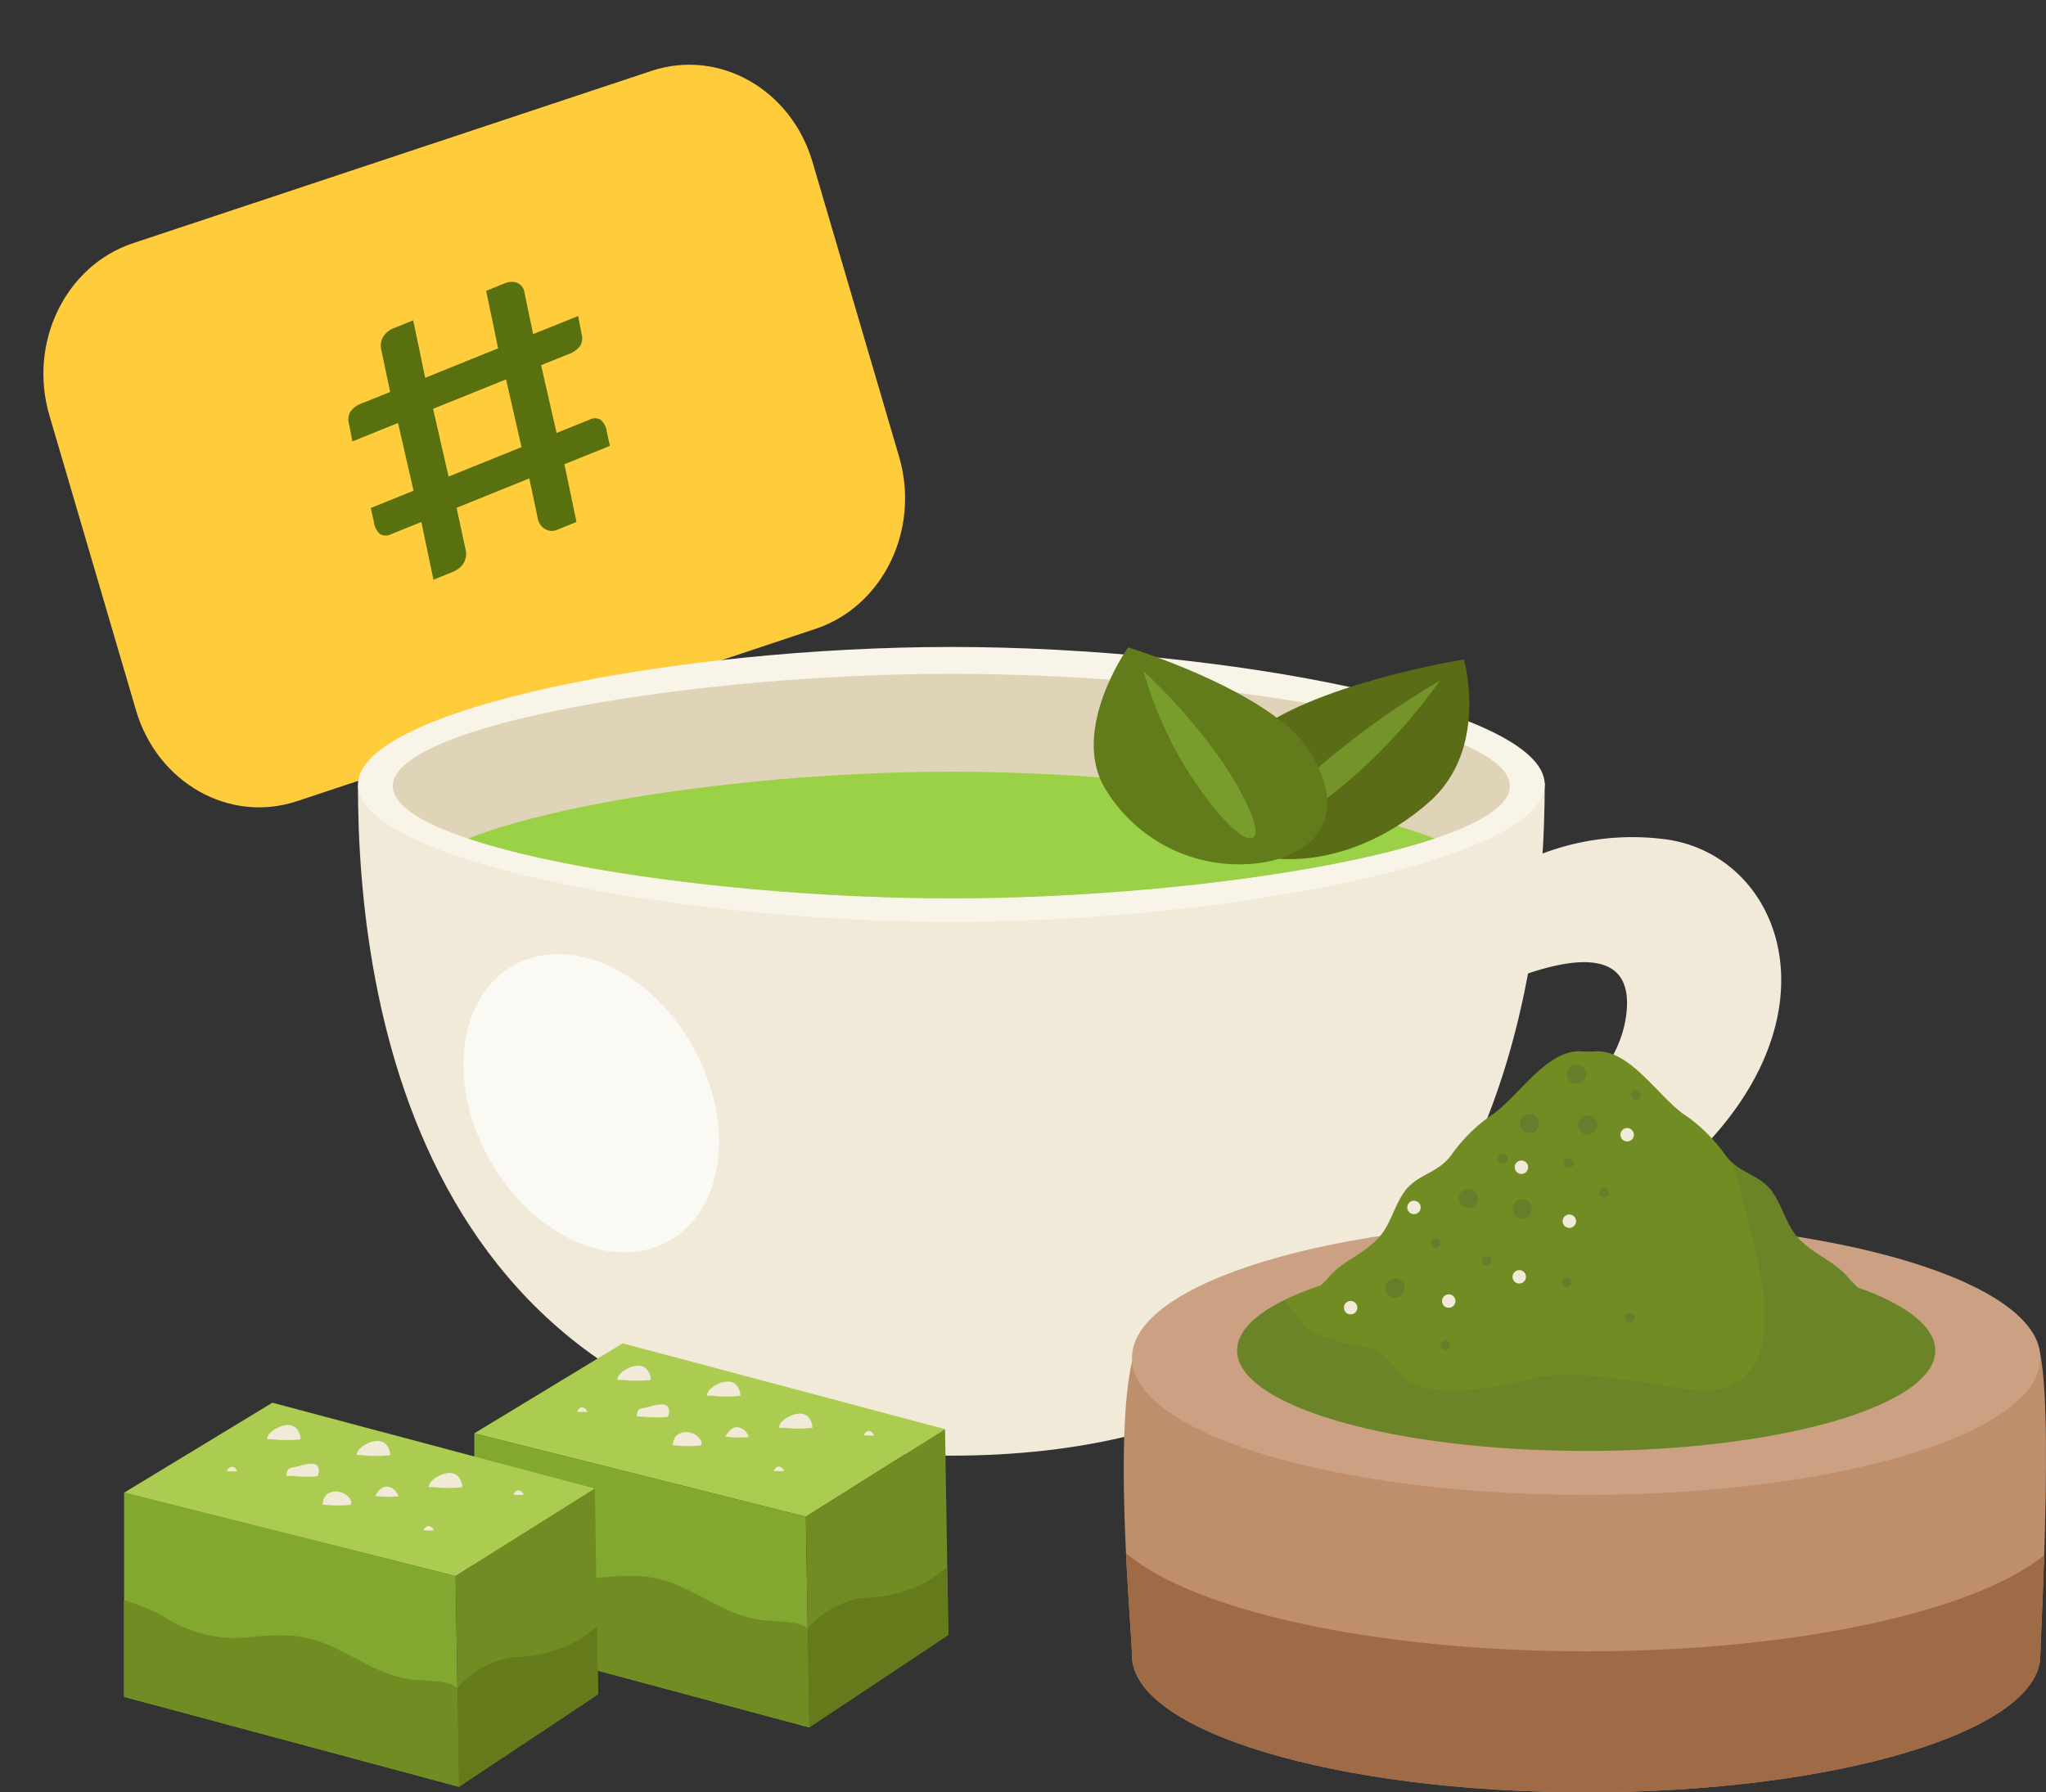 <svg xmlns="http://www.w3.org/2000/svg" width="159.319" height="139.59" viewBox="0 0 159.319 139.59">
  <rect x="0" y="0" width="159.319" height="139.59" fill="#333333" stroke="none"/>
  <g id="그룹_1489" data-name="그룹 1489" transform="translate(-789.962 -3312.878)">
    <g id="그룹_649" data-name="그룹 649" transform="translate(789.962 3312.878)">
      <g id="그룹_645" data-name="그룹 645" transform="matrix(0.995, 0.105, -0.105, 0.995, 6.387, 0)">
        <g id="그룹_643" data-name="그룹 643" transform="translate(0 0)">
          <path id="패스_4315" data-name="패스 4315" d="M5.932,18.411,44.659.834c5.041-2.284,10.951.282,13.2,5.73l9.113,22.122c2.246,5.451-.024,11.719-5.07,14.006L47.062,49.444l3.57,8.668-9.124-6.153L23.174,60.267c-5.041,2.285-10.95-.277-13.195-5.726L.866,32.416C-1.378,26.968.89,20.7,5.932,18.411Z" fill="#ffcc3b"/>
        </g>
      </g>
      <g id="그룹_604" data-name="그룹 604" transform="translate(24.047 28.231) rotate(-22)">
        <path id="패스_4252" data-name="패스 4252" d="M20.8,4.5l-.279,1.442a1.183,1.183,0,0,1-.456.784,2,2,0,0,1-1.12.246H16.69l-.857,5.345h2.778a.9.9,0,0,1,.775.315,1.448,1.448,0,0,1,.106,1.071l-.185,1.1H15.484l-.811,4.522H13a.952.952,0,0,1-.456-.114,1.061,1.061,0,0,1-.36-.309,1.182,1.182,0,0,1-.2-.447,1.226,1.226,0,0,1,0-.537l.554-3.115H6.428L5.86,18.087a1.42,1.42,0,0,1-.585.95,1.483,1.483,0,0,1-.475.216,2.075,2.075,0,0,1-.539.069h-1.6L3.473,14.8H.926a.9.9,0,0,1-.777-.315,1.453,1.453,0,0,1-.106-1.069l.187-1.1H3.82l.857-5.345H.845L1.122,5.53a1.2,1.2,0,0,1,.458-.779A1.946,1.946,0,0,1,2.7,4.5H5.013l.6-3.354A1.3,1.3,0,0,1,6.144.3,1.637,1.637,0,0,1,7.121,0H8.767L7.956,4.5h6.126L14.893,0h1.6a1.315,1.315,0,0,1,.5.093,1.1,1.1,0,0,1,.383.246A.921.921,0,0,1,17.6.7a.909.909,0,0,1,.023.464l-.6,3.331ZM13.747,6.972H7.62l-.857,5.345h6.126Z" transform="translate(0 0)" fill="#59700e"/>
      </g>
    </g>
    <g id="그룹_1058" data-name="그룹 1058" transform="translate(817.833 3363.264)">
      <g id="그룹_1057" data-name="그룹 1057" transform="translate(0 0)">
        <g id="그룹_1053" data-name="그룹 1053">
          <g id="그룹_1052" data-name="그룹 1052" transform="translate(0 10.584)">
            <g id="그룹_1051" data-name="그룹 1051">
              <path id="패스_4724" data-name="패스 4724" d="M372.6,146.156c0,16.661,4.618,52.175,46.206,52.175s46.208-35.736,46.208-52.4Z" transform="translate(-372.598 -145.933)" fill="#f1ead8"/>
            </g>
          </g>
          <path id="패스_4725" data-name="패스 4725" d="M465.012,147.284c0,5.912-24.882,10.7-46.208,10.7S372.6,153.2,372.6,147.284s24.884-10.709,46.206-10.709S465.012,141.37,465.012,147.284Z" transform="translate(-372.598 -136.575)" fill="#f9f4e8"/>
          <path id="패스_4726" data-name="패스 4726" d="M461.983,147.167c0,4.828-23.667,8.743-43.494,8.743S375,152,375,147.167s23.668-8.744,43.492-8.744S461.983,142.339,461.983,147.167Z" transform="translate(-372.284 -136.333)" fill="#e0d4b8"/>
          <path id="패스_4727" data-name="패스 4727" d="M417.811,155.026c13.763,0,29.37-1.888,37.634-4.655-7.828-3.079-23.754-5.206-37.634-5.206s-29.8,2.127-37.631,5.206C388.442,153.139,404.05,155.026,417.811,155.026Z" transform="translate(-371.605 -135.45)" fill="#9bd146"/>
          <path id="패스_4728" data-name="패스 4728" d="M446.1,159.915a19.75,19.75,0,0,1,19.466-10.128c13.856,1.312,18.37,28.71-28.7,39.277l3.3-9.345s21.313-5.608,22.762-16.111-18.545,2.009-18.545,2.009" transform="translate(-364.179 -134.858)" fill="#f1ead8"/>
          <path id="패스_4729" data-name="패스 4729" d="M397.7,164.874c3.351,5.922,2.54,12.716-1.815,15.183s-10.6-.336-13.952-6.256-2.541-12.716,1.814-15.181S394.345,158.953,397.7,164.874Z" transform="translate(-371.646 -133.804)" fill="#fff" opacity="0.7"/>
        </g>
        <g id="그룹_1056" data-name="그룹 1056" transform="translate(57.301 0.035)">
          <g id="그룹_1054" data-name="그룹 1054" transform="translate(8.655 0.938)">
            <path id="패스_4730" data-name="패스 4730" d="M448.376,148.541c-4.705,4.141-10.424,5.268-14.328,3.884s-4.512-4.759.191-8.9,16.841-6.092,16.841-6.092S453.078,144.4,448.376,148.541Z" transform="translate(-430.914 -137.435)" fill="#5a6d16"/>
            <path id="패스_4731" data-name="패스 4731" d="M442.282,146.046c-3.661,3.223-6.216,4.775-6.913,4.529s.731-2.2,4.4-5.423a66.341,66.341,0,0,1,8.868-6.251A43.929,43.929,0,0,1,442.282,146.046Z" transform="translate(-430.353 -137.243)" fill="#9bd146" opacity="0.4"/>
          </g>
          <g id="그룹_1055" data-name="그룹 1055">
            <path id="패스_4732" data-name="패스 4732" d="M440,144.6c2.979,4.612,1.074,7.831-3.274,8.708a12.15,12.15,0,0,1-12.473-5.532c-2.981-4.611,1.683-11.171,1.683-11.171S437.026,139.99,440,144.6Z" transform="translate(-423.262 -136.606)" fill="#627c1c"/>
            <path id="패스_4733" data-name="패스 4733" d="M432.91,145.421c2.32,3.592,2.953,5.67,2.177,5.825s-2.665-1.667-4.984-5.258a30.707,30.707,0,0,1-3.418-7.747A44.759,44.759,0,0,1,432.91,145.421Z" transform="translate(-422.813 -136.392)" fill="#9bd146" opacity="0.4"/>
          </g>
        </g>
      </g>
    </g>
    <g id="그룹_952" data-name="그룹 952" transform="translate(877.466 3394.755)">
      <g id="그룹_949" data-name="그룹 949" transform="translate(0 13.22)">
        <path id="패스_4553" data-name="패스 4553" d="M240.925,385.949c0,5.889-15.834,10.663-35.367,10.663s-35.367-4.775-35.367-10.663c0-2.152-2.167-23.906,1.468-25.581,6.316-2.911,21.5,6.863,33.9,6.863,14.649,0,29.484-9.776,34.853-5.948C242.2,362.559,240.925,384.476,240.925,385.949Z" transform="translate(-169.55 -352.121)" fill="#bf8e6d"/>
        <path id="패스_4554" data-name="패스 4554" d="M240.98,391.607c0-.538.171-3.812.3-7.806-5.357,4.37-19.3,7.487-35.658,7.487-16.551,0-30.622-3.191-35.839-7.642.189,3.942.464,7.195.464,7.96,0,5.889,15.834,10.663,35.367,10.663S240.98,397.5,240.98,391.607Z" transform="translate(-169.605 -357.778)" fill="#9f6b46"/>
        <path id="패스_4555" data-name="패스 4555" d="M241.125,360.383c0,5.89-15.834,10.663-35.367,10.663s-35.367-4.773-35.367-10.663,15.834-10.663,35.367-10.663S241.125,354.493,241.125,360.383Z" transform="translate(-169.75 -349.72)" fill="#cca183"/>
      </g>
      <g id="그룹_951" data-name="그룹 951" transform="translate(8.826)">
        <path id="패스_4556" data-name="패스 4556" d="M229.447,350.768c-.255-.262-.483-.5-.662-.681-1.06-1.31-2.5-1.745-3.754-2.949-1.155-1.09-1.347-2.619-2.31-3.931-1.059-1.31-2.5-1.31-3.562-2.729a12.856,12.856,0,0,0-2.888-2.948c-2.31-1.42-4.525-5.459-7.414-5.132h-.76c-2.889-.328-5.1,3.712-7.414,5.132a12.871,12.871,0,0,0-2.888,2.948c-1.058,1.419-2.5,1.419-3.562,2.729-.963,1.312-1.155,2.84-2.311,3.931-1.251,1.2-2.7,1.639-3.754,2.949-.138.145-.306.316-.493.508-4.079,1.367-6.547,3.144-6.547,5.086,0,4.319,12.171,7.822,27.182,7.822s27.182-3.5,27.182-7.822C235.489,353.82,233.223,352.112,229.447,350.768Z" transform="translate(-181.126 -332.381)" fill="#708c23"/>
        <path id="패스_4557" data-name="패스 4557" d="M235.489,358.386c0-1.862-2.266-3.571-6.043-4.914-.255-.261-.483-.5-.662-.681-1.06-1.31-2.5-1.745-3.754-2.948-1.155-1.09-1.347-2.619-2.31-3.931-.888-1.1-2.042-1.284-3.017-2.147.548,1.907,1.692,6.028,2.266,9.155.772,4.205.172,9.353-5.662,8.495s-9.266-1.63-12.612-.772-7.979,1.545-9.695-.343-2.059-2.059-3.347-2.23a15.185,15.185,0,0,1-4.118-1.372c-.166-.167-.973-1.4-1.733-2.233-2.332,1.153-3.676,2.492-3.676,3.922,0,4.319,12.171,7.822,27.182,7.822S235.489,362.706,235.489,358.386Z" transform="translate(-181.126 -335.085)" fill="#41444f" opacity="0.1"/>
        <g id="그룹_950" data-name="그룹 950" transform="translate(8.319 1.05)">
          <path id="패스_4558" data-name="패스 4558" d="M216.3,334.5a.743.743,0,1,1-.744-.743A.743.743,0,0,1,216.3,334.5Z" transform="translate(-197.447 -333.758)" fill="#41444f" opacity="0.2"/>
          <path id="패스_4559" data-name="패스 4559" d="M211.5,339.526a.743.743,0,1,1-.745-.743A.744.744,0,0,1,211.5,339.526Z" transform="translate(-196.307 -334.952)" fill="#41444f" opacity="0.2"/>
          <path id="패스_4560" data-name="패스 4560" d="M217.426,339.677a.743.743,0,1,1-.744-.743A.744.744,0,0,1,217.426,339.677Z" transform="translate(-197.714 -334.987)" fill="#41444f" opacity="0.2"/>
          <path id="패스_4561" data-name="패스 4561" d="M205.272,347.178a.743.743,0,1,1-.743-.743A.744.744,0,0,1,205.272,347.178Z" transform="translate(-194.828 -336.769)" fill="#41444f" opacity="0.2"/>
          <path id="패스_4562" data-name="패스 4562" d="M210.75,348.229a.743.743,0,1,1-.745-.743A.744.744,0,0,1,210.75,348.229Z" transform="translate(-196.129 -337.019)" fill="#41444f" opacity="0.2"/>
          <path id="패스_4563" data-name="패스 4563" d="M197.771,356.33a.743.743,0,1,1-.743-.743A.743.743,0,0,1,197.771,356.33Z" transform="translate(-193.046 -338.943)" fill="#41444f" opacity="0.2"/>
          <path id="패스_4564" data-name="패스 4564" d="M206.893,353.669a.372.372,0,1,1-.371-.371A.372.372,0,0,1,206.893,353.669Z" transform="translate(-195.389 -338.399)" fill="#41444f" opacity="0.2"/>
          <path id="패스_4565" data-name="패스 4565" d="M208.506,343.241a.372.372,0,1,1-.371-.371A.372.372,0,0,1,208.506,343.241Z" transform="translate(-195.772 -335.922)" fill="#41444f" opacity="0.2"/>
          <path id="패스_4566" data-name="패스 4566" d="M215.257,343.693a.372.372,0,1,1-.371-.373A.372.372,0,0,1,215.257,343.693Z" transform="translate(-197.376 -336.029)" fill="#41444f" opacity="0.2"/>
          <path id="패스_4567" data-name="패스 4567" d="M201.679,351.869a.372.372,0,1,1-.372-.371A.373.373,0,0,1,201.679,351.869Z" transform="translate(-194.15 -337.972)" fill="#41444f" opacity="0.2"/>
          <path id="패스_4568" data-name="패스 4568" d="M202.655,362.3a.372.372,0,1,1-.372-.372A.373.373,0,0,1,202.655,362.3Z" transform="translate(-194.382 -340.448)" fill="#41444f" opacity="0.2"/>
          <path id="패스_4569" data-name="패스 4569" d="M215.032,355.845a.372.372,0,1,1-.372-.372A.373.373,0,0,1,215.032,355.845Z" transform="translate(-197.322 -338.916)" fill="#41444f" opacity="0.2"/>
          <path id="패스_4570" data-name="패스 4570" d="M222.084,336.715a.372.372,0,1,1-.373-.371A.372.372,0,0,1,222.084,336.715Z" transform="translate(-198.997 -334.372)" fill="#41444f" opacity="0.2"/>
          <path id="패스_4571" data-name="패스 4571" d="M218.858,346.693a.372.372,0,1,1-.372-.371A.373.373,0,0,1,218.858,346.693Z" transform="translate(-198.231 -336.742)" fill="#41444f" opacity="0.2"/>
          <path id="패스_4572" data-name="패스 4572" d="M221.324,340.739a.522.522,0,1,1-.522-.521A.523.523,0,0,1,221.324,340.739Z" transform="translate(-198.746 -335.292)" fill="#f1ead8"/>
          <path id="패스_4573" data-name="패스 4573" d="M210.523,344.059a.522.522,0,1,1-.522-.522A.524.524,0,0,1,210.523,344.059Z" transform="translate(-196.18 -336.081)" fill="#f1ead8"/>
          <path id="패스_4574" data-name="패스 4574" d="M215.417,349.572a.522.522,0,1,1-.521-.522A.523.523,0,0,1,215.417,349.572Z" transform="translate(-197.342 -337.39)" fill="#f1ead8"/>
          <path id="패스_4575" data-name="패스 4575" d="M203.1,357.73a.522.522,0,1,1-.523-.522A.524.524,0,0,1,203.1,357.73Z" transform="translate(-194.416 -339.328)" fill="#f1ead8"/>
          <path id="패스_4576" data-name="패스 4576" d="M210.3,355.255a.522.522,0,1,1-.522-.523A.523.523,0,0,1,210.3,355.255Z" transform="translate(-196.126 -338.74)" fill="#f1ead8"/>
          <path id="패스_4577" data-name="패스 4577" d="M193.082,358.405a.522.522,0,1,1-.522-.522A.524.524,0,0,1,193.082,358.405Z" transform="translate(-192.037 -339.488)" fill="#f1ead8"/>
          <path id="패스_4578" data-name="패스 4578" d="M199.552,348.166a.522.522,0,1,1-.523-.522A.524.524,0,0,1,199.552,348.166Z" transform="translate(-193.574 -337.056)" fill="#f1ead8"/>
          <path id="패스_4579" data-name="패스 4579" d="M221.484,359.483a.372.372,0,1,1-.372-.372A.374.374,0,0,1,221.484,359.483Z" transform="translate(-198.854 -339.78)" fill="#41444f" opacity="0.2"/>
        </g>
      </g>
    </g>
    <g id="그룹_975" data-name="그룹 975" transform="translate(799.621 3417.5)">
      <g id="그룹_964" data-name="그룹 964" transform="translate(27.273)">
        <path id="패스_4582" data-name="패스 4582" d="M141.271,404.452l-25.823-6.488v15.9l26.082,7.007Z" transform="translate(-115.448 -390.957)" fill="#82a82f"/>
        <path id="패스_4583" data-name="패스 4583" d="M127,389.632l-11.549,7.007,25.823,6.488,10.834-6.812Z" transform="translate(-115.448 -389.632)" fill="#abcc50"/>
        <path id="패스_4584" data-name="패스 4584" d="M156.99,397.579l-10.834,6.812.259,16.414,10.835-7.2Z" transform="translate(-120.333 -390.896)" fill="#708c23"/>
        <path id="패스_4585" data-name="패스 4585" d="M141.409,414.748c-.73-.611-2.473-.541-3.415-.637-2.044-.193-3.7-1.263-5.45-2.14-2.822-1.46-4.379-1.46-7.4-1.167a10.064,10.064,0,0,1-6.521-1.556,14.459,14.459,0,0,0-3.179-1.33v7.524l26.082,7.007Z" transform="translate(-115.448 -392.541)" fill="#708c23"/>
        <path id="패스_4586" data-name="패스 4586" d="M146.441,422.83l10.835-7.2-.086-5.321c-.438.352-.855.706-1.244.974a10.569,10.569,0,0,1-5.354,1.461,7.154,7.154,0,0,0-4.272,2.4Z" transform="translate(-120.359 -392.921)" fill="#657a1a"/>
        <g id="그룹_955" data-name="그룹 955" transform="translate(10.648 1.742)">
          <path id="패스_4587" data-name="패스 4587" d="M128.934,392.319c.461-.468,1.55-.934,2.07-.323a1.268,1.268,0,0,1,.292.919,1.233,1.233,0,0,1-.4.868c-.207.151-.428.051-.633-.039-.278-.124-.574-.194-.856-.31-.244-.1-.73-.311-.708-.645A.737.737,0,0,1,128.934,392.319Z" transform="translate(-128.204 -391.704)" fill="#f1ead8"/>
          <path id="패스_4588" data-name="패스 4588" d="M129.239,393.032a3.3,3.3,0,0,0-1.129.05c.006.131.02.257.032.386a3.593,3.593,0,0,0,1.15,1.077,4.49,4.49,0,0,0,.557-.07,13.858,13.858,0,0,0,1.491-.343c.064-.176.131-.356.2-.533l.01-.017c.017-.207.027-.413.032-.621A9.866,9.866,0,0,1,129.239,393.032Z" transform="translate(-128.11 -391.904)" fill="#abcc50"/>
        </g>
        <g id="그룹_956" data-name="그룹 956" transform="translate(17.622 2.976)">
          <path id="패스_4589" data-name="패스 4589" d="M137.228,393.786c.461-.468,1.55-.933,2.071-.323a1.271,1.271,0,0,1,.292.918,1.24,1.24,0,0,1-.4.869c-.206.15-.429.05-.633-.041-.278-.124-.574-.192-.855-.309-.245-.1-.73-.311-.71-.644A.74.74,0,0,1,137.228,393.786Z" transform="translate(-136.497 -393.171)" fill="#f1ead8"/>
          <path id="패스_4590" data-name="패스 4590" d="M137.534,394.5a3.284,3.284,0,0,0-1.131.049c.006.13.022.256.033.386a3.591,3.591,0,0,0,1.15,1.076,4.327,4.327,0,0,0,.556-.068,13.778,13.778,0,0,0,1.492-.345c.064-.175.13-.354.2-.532a.1.1,0,0,1,.008-.017c.018-.206.029-.413.033-.621A9.767,9.767,0,0,1,137.534,394.5Z" transform="translate(-136.403 -393.371)" fill="#abcc50"/>
        </g>
        <g id="그룹_957" data-name="그룹 957" transform="translate(14.671 6.915)">
          <path id="패스_4591" data-name="패스 4591" d="M134.106,400.048c-.327-.572-.481-1.745.247-2.083a1.279,1.279,0,0,1,.964-.031,1.234,1.234,0,0,1,.728.619c.089.239-.067.426-.21.6-.194.232-.34.5-.531.738-.165.208-.5.621-.81.508A.727.727,0,0,1,134.106,400.048Z" transform="translate(-133.043 -397.855)" fill="#f1ead8"/>
          <path id="패스_4592" data-name="패스 4592" d="M134.023,399.089a3.278,3.278,0,0,0-1.129.05c.005.13.019.256.033.385a3.56,3.56,0,0,0,1.149,1.076c.18-.012.336.425.531.387.747-.145,1.15-.687,1.516-.8.064-.177.13-.356.2-.535,0-.005.007-.009.008-.017.018-.2.028-.411.031-.619A9.838,9.838,0,0,1,134.023,399.089Z" transform="translate(-132.894 -398.04)" fill="#abcc50"/>
        </g>
        <g id="그룹_958" data-name="그룹 958" transform="translate(23.234 5.473)">
          <path id="패스_4593" data-name="패스 4593" d="M143.9,396.756c.462-.468,1.55-.933,2.072-.324a1.272,1.272,0,0,1,.292.918,1.23,1.23,0,0,1-.4.867c-.205.152-.429.052-.632-.038-.277-.124-.574-.192-.855-.311-.245-.1-.73-.31-.71-.642A.739.739,0,0,1,143.9,396.756Z" transform="translate(-143.171 -396.141)" fill="#f1ead8"/>
          <path id="패스_4594" data-name="패스 4594" d="M144.208,397.468a3.3,3.3,0,0,0-1.131.051c.006.13.02.257.033.385a3.592,3.592,0,0,0,1.149,1.077,4.52,4.52,0,0,0,.557-.07,13.75,13.75,0,0,0,1.492-.343c.065-.177.131-.355.2-.534,0-.006.007-.009.009-.016.018-.205.028-.412.032-.621A9.9,9.9,0,0,1,144.208,397.468Z" transform="translate(-143.077 -396.341)" fill="#abcc50"/>
        </g>
        <g id="그룹_959" data-name="그룹 959" transform="translate(19.017 6.53)">
          <path id="패스_4595" data-name="패스 4595" d="M138.547,398.635c.063-.525.527-1.356,1.159-1.224a1.021,1.021,0,0,1,.637.442,1,1,0,0,1,.172.748c-.057.2-.248.241-.422.285-.239.056-.458.159-.7.223-.208.053-.617.161-.768-.063A.583.583,0,0,1,138.547,398.635Z" transform="translate(-138.139 -397.397)" fill="#f1ead8"/>
          <path id="패스_4596" data-name="패스 4596" d="M138.971,398.306a2.731,2.731,0,0,0-.908.041c.005.1.017.205.028.31a2.868,2.868,0,0,0,.922.865,3.753,3.753,0,0,0,.447-.056,11.151,11.151,0,0,0,1.2-.277c.051-.142.1-.285.162-.429a.07.07,0,0,1,.008-.012c.013-.167.02-.333.024-.5A7.867,7.867,0,0,1,138.971,398.306Z" transform="translate(-138.063 -397.533)" fill="#abcc50"/>
        </g>
        <g id="그룹_960" data-name="그룹 960" transform="translate(7.757 4.99)">
          <path id="패스_4597" data-name="패스 4597" d="M124.887,396.117c.027-.234.234-.6.515-.545a.458.458,0,0,1,.284.2.447.447,0,0,1,.077.332c-.027.088-.111.108-.188.127-.105.026-.2.072-.311.1-.091.024-.273.073-.341-.027A.262.262,0,0,1,124.887,396.117Z" transform="translate(-124.706 -395.566)" fill="#f1ead8"/>
          <path id="패스_4598" data-name="패스 4598" d="M125.076,395.97a1.161,1.161,0,0,0-.4.018c0,.047.007.092.011.138a1.288,1.288,0,0,0,.411.385,1.529,1.529,0,0,0,.2-.024,5.068,5.068,0,0,0,.534-.124c.023-.064.046-.127.072-.189l0-.007c.007-.075.009-.148.012-.223A3.446,3.446,0,0,1,125.076,395.97Z" transform="translate(-124.672 -395.626)" fill="#abcc50"/>
        </g>
        <g id="그룹_961" data-name="그룹 961" transform="translate(23.067 9.599)">
          <path id="패스_4599" data-name="패스 4599" d="M143.093,401.6c.028-.234.235-.6.516-.544a.475.475,0,0,1,.362.529c-.026.087-.112.106-.189.126-.106.024-.2.071-.309.1s-.276.072-.341-.028A.254.254,0,0,1,143.093,401.6Z" transform="translate(-142.913 -401.047)" fill="#f1ead8"/>
          <path id="패스_4600" data-name="패스 4600" d="M143.283,401.45a1.171,1.171,0,0,0-.4.018c0,.046.007.091.011.138a1.3,1.3,0,0,0,.411.385,1.345,1.345,0,0,0,.2-.026,4.334,4.334,0,0,0,.534-.123c.023-.062.047-.126.072-.189l0-.006c.008-.074.009-.148.012-.224A3.442,3.442,0,0,1,143.283,401.45Z" transform="translate(-142.879 -401.107)" fill="#abcc50"/>
        </g>
        <g id="그룹_962" data-name="그룹 962" transform="translate(30.073 6.825)">
          <path id="패스_4601" data-name="패스 4601" d="M151.426,398.3c.028-.233.235-.6.515-.544a.451.451,0,0,1,.283.2.438.438,0,0,1,.077.334c-.025.087-.11.107-.188.126-.107.025-.205.072-.31.1s-.275.072-.341-.027A.262.262,0,0,1,151.426,398.3Z" transform="translate(-151.244 -397.747)" fill="#f1ead8"/>
          <path id="패스_4602" data-name="패스 4602" d="M151.615,398.151a1.227,1.227,0,0,0-.4.018c0,.047.008.093.012.139a1.286,1.286,0,0,0,.412.386,1.751,1.751,0,0,0,.2-.025,4.975,4.975,0,0,0,.533-.124c.023-.061.048-.126.073-.19l0-.006c.007-.074.01-.148.011-.223A3.489,3.489,0,0,1,151.615,398.151Z" transform="translate(-151.21 -397.808)" fill="#abcc50"/>
        </g>
        <g id="그룹_963" data-name="그룹 963" transform="translate(12.204 4.755)">
          <path id="패스_4603" data-name="패스 4603" d="M132.989,396.008c-.127.644-.78,1.632-1.551,1.409a1.263,1.263,0,0,1-.748-.606,1.229,1.229,0,0,1-.144-.944c.087-.241.329-.278.549-.315.3-.05.585-.156.885-.211.261-.048.78-.141.946.147A.747.747,0,0,1,132.989,396.008Z" transform="translate(-130.047 -395.287)" fill="#f1ead8"/>
          <path id="패스_4604" data-name="패스 4604" d="M131.091,396.427a3.3,3.3,0,0,0-1.13.05c.008.13.02.257.033.385a3.574,3.574,0,0,0,1.15,1.077,4.14,4.14,0,0,0,.555-.069,14.475,14.475,0,0,0,1.493-.343q.1-.266.2-.534c0-.008.008-.011.009-.017q.024-.309.031-.621A9.76,9.76,0,0,1,131.091,396.427Z" transform="translate(-129.961 -395.457)" fill="#abcc50"/>
        </g>
      </g>
      <g id="그룹_974" data-name="그룹 974" transform="translate(0 4.624)">
        <path id="패스_4605" data-name="패스 4605" d="M110.419,409.95,84.6,403.463v15.9l26.081,7.007Z" transform="translate(-84.597 -396.456)" fill="#82a82f"/>
        <path id="패스_4606" data-name="패스 4606" d="M96.145,395.131,84.6,402.138l25.822,6.488,10.834-6.81Z" transform="translate(-84.597 -395.131)" fill="#abcc50"/>
        <path id="패스_4607" data-name="패스 4607" d="M126.138,403.079l-10.834,6.81.259,16.415,10.835-7.2Z" transform="translate(-89.481 -396.395)" fill="#708c23"/>
        <path id="패스_4608" data-name="패스 4608" d="M110.557,420.247c-.731-.612-2.474-.542-3.416-.636-2.043-.195-3.7-1.265-5.449-2.141-2.823-1.459-4.379-1.459-7.4-1.167a10.067,10.067,0,0,1-6.52-1.557,14.609,14.609,0,0,0-3.178-1.328v7.524l26.08,7.007Z" transform="translate(-84.597 -398.04)" fill="#708c23"/>
        <path id="패스_4609" data-name="패스 4609" d="M115.588,428.329l10.835-7.2-.086-5.32c-.438.352-.854.7-1.244.974a10.548,10.548,0,0,1-5.353,1.459,7.165,7.165,0,0,0-4.272,2.4Z" transform="translate(-89.508 -398.42)" fill="#657a1a"/>
        <g id="그룹_965" data-name="그룹 965" transform="translate(10.647 1.742)">
          <path id="패스_4610" data-name="패스 4610" d="M98.082,397.818c.461-.469,1.55-.935,2.07-.325a1.27,1.27,0,0,1,.292.92,1.229,1.229,0,0,1-.4.867c-.207.151-.43.051-.634-.039-.278-.124-.574-.193-.856-.31-.244-.1-.73-.31-.707-.644A.725.725,0,0,1,98.082,397.818Z" transform="translate(-97.352 -397.202)" fill="#f1ead8"/>
          <path id="패스_4611" data-name="패스 4611" d="M98.387,398.53a3.3,3.3,0,0,0-1.129.05c.006.13.019.256.032.384a3.575,3.575,0,0,0,1.15,1.078,4.344,4.344,0,0,0,.556-.07,13.771,13.771,0,0,0,1.492-.342c.064-.177.131-.356.2-.533,0-.007.008-.012.01-.018.017-.206.027-.412.032-.621A9.783,9.783,0,0,1,98.387,398.53Z" transform="translate(-97.258 -397.402)" fill="#abcc50"/>
        </g>
        <g id="그룹_966" data-name="그룹 966" transform="translate(17.621 2.976)">
          <path id="패스_4612" data-name="패스 4612" d="M106.376,399.285c.461-.468,1.55-.933,2.071-.324a1.266,1.266,0,0,1,.291.917,1.237,1.237,0,0,1-.4.869c-.206.15-.43.05-.633-.04-.278-.125-.575-.192-.856-.309-.245-.1-.73-.311-.709-.644A.74.74,0,0,1,106.376,399.285Z" transform="translate(-105.645 -398.67)" fill="#f1ead8"/>
          <path id="패스_4613" data-name="패스 4613" d="M106.681,400a3.262,3.262,0,0,0-1.13.05c.006.13.021.256.034.385a3.6,3.6,0,0,0,1.149,1.078,4.305,4.305,0,0,0,.556-.07,13.813,13.813,0,0,0,1.492-.344c.065-.176.131-.354.2-.534,0-.006.006-.009.008-.016.018-.205.029-.413.033-.621A9.733,9.733,0,0,1,106.681,400Z" transform="translate(-105.551 -398.869)" fill="#abcc50"/>
        </g>
        <g id="그룹_967" data-name="그룹 967" transform="translate(14.668 6.915)">
          <path id="패스_4614" data-name="패스 4614" d="M103.254,405.546c-.327-.571-.482-1.744.246-2.082a1.284,1.284,0,0,1,.964-.032,1.231,1.231,0,0,1,.728.62c.09.238-.067.426-.21.6-.193.234-.34.5-.531.739-.165.209-.494.62-.809.508A.722.722,0,0,1,103.254,405.546Z" transform="translate(-102.19 -403.354)" fill="#f1ead8"/>
          <path id="패스_4615" data-name="패스 4615" d="M103.171,404.587a3.287,3.287,0,0,0-1.131.051c.007.13.02.257.034.385a3.571,3.571,0,0,0,1.149,1.077c.18-.011.337.425.532.386.746-.145,1.15-.687,1.516-.8.064-.176.13-.355.2-.534,0-.007.007-.011.008-.017.018-.2.028-.412.032-.619A9.9,9.9,0,0,1,103.171,404.587Z" transform="translate(-102.04 -403.539)" fill="#abcc50"/>
        </g>
        <g id="그룹_968" data-name="그룹 968" transform="translate(23.233 5.473)">
          <path id="패스_4616" data-name="패스 4616" d="M113.048,402.255c.463-.469,1.55-.934,2.073-.324a1.273,1.273,0,0,1,.291.919,1.231,1.231,0,0,1-.4.866c-.206.153-.429.052-.632-.039-.278-.124-.575-.192-.856-.31-.245-.1-.73-.311-.71-.643A.74.74,0,0,1,113.048,402.255Z" transform="translate(-112.319 -401.639)" fill="#f1ead8"/>
          <path id="패스_4617" data-name="패스 4617" d="M113.355,402.966a3.32,3.32,0,0,0-1.13.05c.005.129.02.258.034.386a3.547,3.547,0,0,0,1.148,1.076,4.33,4.33,0,0,0,.557-.068,13.327,13.327,0,0,0,1.491-.344c.066-.176.132-.355.2-.533,0-.006.006-.01.008-.016.019-.206.029-.413.032-.622A9.8,9.8,0,0,1,113.355,402.966Z" transform="translate(-112.225 -401.839)" fill="#abcc50"/>
        </g>
        <g id="그룹_969" data-name="그룹 969" transform="translate(19.017 6.53)">
          <path id="패스_4618" data-name="패스 4618" d="M107.694,404.133c.063-.525.526-1.356,1.159-1.223a1.017,1.017,0,0,1,.637.442.994.994,0,0,1,.172.747c-.056.2-.248.242-.422.285-.239.057-.458.159-.7.224-.207.053-.616.16-.767-.063A.586.586,0,0,1,107.694,404.133Z" transform="translate(-107.287 -402.896)" fill="#f1ead8"/>
          <path id="패스_4619" data-name="패스 4619" d="M108.118,403.8a2.7,2.7,0,0,0-.907.04c.005.105.016.205.027.31a2.848,2.848,0,0,0,.923.865,3.279,3.279,0,0,0,.447-.055,10.594,10.594,0,0,0,1.2-.277q.076-.213.161-.429l.008-.013c.013-.165.02-.332.024-.5A7.813,7.813,0,0,1,108.118,403.8Z" transform="translate(-107.211 -403.032)" fill="#abcc50"/>
        </g>
        <g id="그룹_970" data-name="그룹 970" transform="translate(7.754 4.99)">
          <path id="패스_4620" data-name="패스 4620" d="M94.034,401.615c.027-.234.234-.6.515-.544a.457.457,0,0,1,.285.2.441.441,0,0,1,.077.333c-.026.089-.111.107-.188.128-.105.025-.2.072-.311.1-.09.024-.272.072-.341-.027A.265.265,0,0,1,94.034,401.615Z" transform="translate(-93.852 -401.065)" fill="#f1ead8"/>
          <path id="패스_4621" data-name="패스 4621" d="M94.224,401.468a1.186,1.186,0,0,0-.406.018c0,.047.008.091.013.137a1.279,1.279,0,0,0,.41.386,1.9,1.9,0,0,0,.2-.024c.267-.053.4-.084.533-.124.024-.064.046-.127.071-.19l0-.008c.007-.074.01-.147.013-.221A3.456,3.456,0,0,1,94.224,401.468Z" transform="translate(-93.818 -401.125)" fill="#abcc50"/>
        </g>
        <g id="그룹_971" data-name="그룹 971" transform="translate(23.066 9.599)">
          <path id="패스_4622" data-name="패스 4622" d="M112.24,407.1c.028-.234.235-.6.515-.544a.476.476,0,0,1,.362.529c-.025.087-.112.108-.188.126-.106.025-.2.071-.31.1s-.276.072-.341-.028A.256.256,0,0,1,112.24,407.1Z" transform="translate(-112.06 -406.545)" fill="#f1ead8"/>
          <path id="패스_4623" data-name="패스 4623" d="M112.43,406.949a1.156,1.156,0,0,0-.4.018c0,.046.007.092.011.138a1.3,1.3,0,0,0,.411.385,1.315,1.315,0,0,0,.2-.025,4.633,4.633,0,0,0,.533-.123c.024-.062.047-.126.072-.19l0-.006c.008-.074.01-.148.013-.222A3.492,3.492,0,0,1,112.43,406.949Z" transform="translate(-112.026 -406.606)" fill="#abcc50"/>
        </g>
        <g id="그룹_972" data-name="그룹 972" transform="translate(30.072 6.824)">
          <path id="패스_4624" data-name="패스 4624" d="M120.573,403.8c.028-.233.235-.6.516-.543a.443.443,0,0,1,.283.2.427.427,0,0,1,.077.333c-.024.088-.109.108-.186.126-.107.027-.206.072-.311.1s-.275.071-.341-.028A.261.261,0,0,1,120.573,403.8Z" transform="translate(-120.392 -403.246)" fill="#f1ead8"/>
          <path id="패스_4625" data-name="패스 4625" d="M120.762,403.65a1.226,1.226,0,0,0-.4.018c0,.047.007.093.011.139a1.29,1.29,0,0,0,.412.385,1.927,1.927,0,0,0,.2-.025,5.047,5.047,0,0,0,.532-.123c.024-.062.048-.126.073-.19l0-.006c.007-.074.011-.149.012-.224A3.447,3.447,0,0,1,120.762,403.65Z" transform="translate(-120.358 -403.306)" fill="#abcc50"/>
        </g>
        <g id="그룹_973" data-name="그룹 973" transform="translate(12.203 4.754)">
          <path id="패스_4626" data-name="패스 4626" d="M102.136,401.506c-.127.644-.78,1.632-1.551,1.409a1.269,1.269,0,0,1-.749-.608,1.227,1.227,0,0,1-.144-.943c.088-.24.33-.279.549-.315.3-.05.586-.156.885-.211.262-.049.78-.142.945.146A.74.74,0,0,1,102.136,401.506Z" transform="translate(-99.194 -400.785)" fill="#f1ead8"/>
          <path id="패스_4627" data-name="패스 4627" d="M100.238,401.926a3.245,3.245,0,0,0-1.13.049c.008.13.021.256.033.384a3.579,3.579,0,0,0,1.15,1.078,4.446,4.446,0,0,0,.555-.069,14.165,14.165,0,0,0,1.492-.344c.064-.177.132-.355.2-.534,0-.007.008-.01.009-.016.017-.205.026-.412.031-.621A9.845,9.845,0,0,1,100.238,401.926Z" transform="translate(-99.108 -400.955)" fill="#abcc50"/>
        </g>
      </g>
    </g>
  </g>
</svg>
